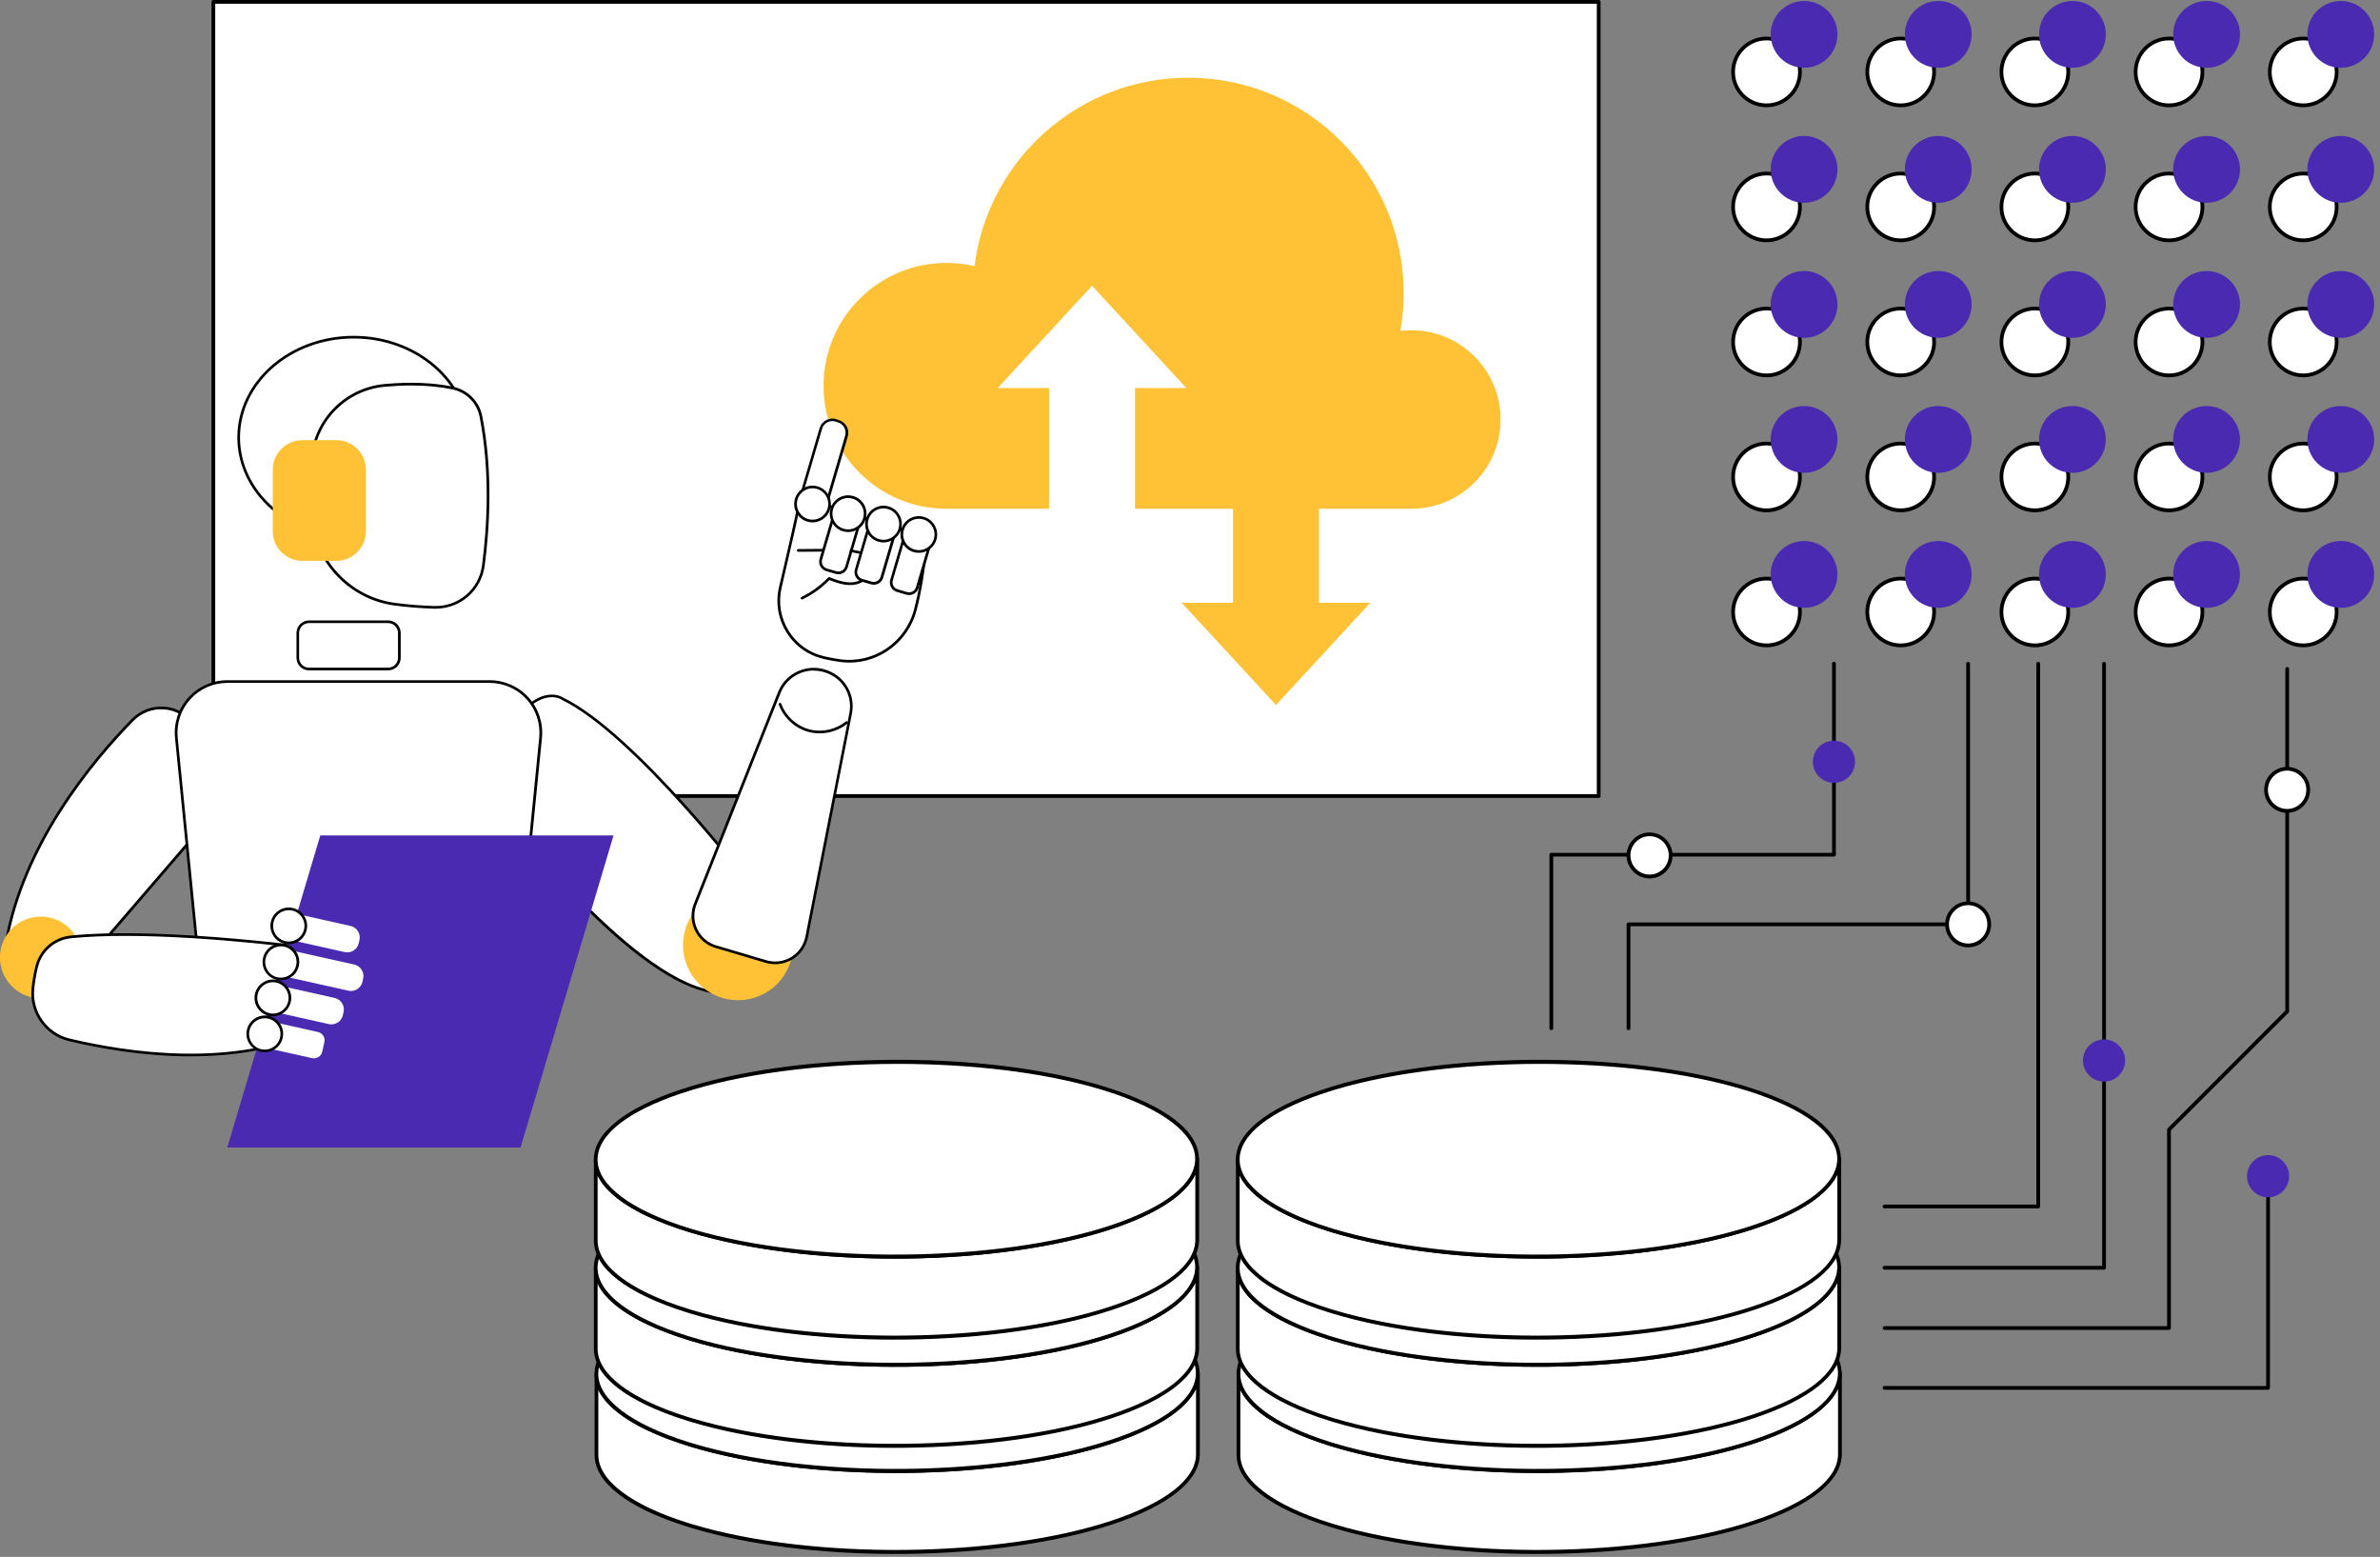 <svg width="367" height="240" viewBox="0 0 367 240" fill="none" xmlns="http://www.w3.org/2000/svg">
<rect x="0" y="0" width="367" height="240" fill="#808080" stroke="none"/>
<g clip-path="url(#clip0_1517_9019)">
<path d="M272.4 16.24C275.245 16.24 277.55 13.934 277.55 11.09C277.55 8.246 275.245 5.94 272.4 5.94C269.556 5.94 267.25 8.246 267.25 11.09C267.25 13.934 269.556 16.24 272.4 16.24Z" fill="white"/>
<path d="M272.4 16.53C269.4 16.53 266.96 14.09 266.96 11.09C266.96 8.09 269.4 5.65 272.4 5.65C275.4 5.65 277.84 8.09 277.84 11.09C277.84 14.09 275.4 16.53 272.4 16.53ZM272.4 6.22C269.72 6.22 267.53 8.4 267.53 11.09C267.53 13.78 269.71 15.95 272.4 15.95C275.09 15.95 277.27 13.77 277.27 11.09C277.27 8.41 275.09 6.22 272.4 6.22Z" fill="black"/>
<path d="M293.09 16.24C295.935 16.24 298.24 13.934 298.24 11.09C298.24 8.246 295.935 5.94 293.09 5.94C290.246 5.94 287.94 8.246 287.94 11.09C287.94 13.934 290.246 16.24 293.09 16.24Z" fill="white"/>
<path d="M293.09 16.53C290.09 16.53 287.65 14.09 287.65 11.09C287.65 8.09 290.09 5.65 293.09 5.65C296.09 5.65 298.53 8.09 298.53 11.09C298.53 14.09 296.09 16.53 293.09 16.53ZM293.09 6.22C290.41 6.22 288.23 8.4 288.23 11.09C288.23 13.78 290.41 15.95 293.09 15.95C295.77 15.95 297.96 13.77 297.96 11.09C297.96 8.41 295.78 6.22 293.09 6.22Z" fill="black"/>
<path d="M313.78 16.24C316.625 16.24 318.93 13.934 318.93 11.09C318.93 8.246 316.625 5.94 313.78 5.94C310.936 5.94 308.63 8.246 308.63 11.09C308.63 13.934 310.936 16.24 313.78 16.24Z" fill="white"/>
<path d="M313.78 16.53C310.78 16.53 308.34 14.09 308.34 11.09C308.34 8.09 310.78 5.65 313.78 5.65C316.78 5.65 319.22 8.09 319.22 11.09C319.22 14.09 316.78 16.53 313.78 16.53ZM313.78 6.22C311.1 6.22 308.91 8.4 308.91 11.09C308.91 13.78 311.09 15.95 313.78 15.95C316.47 15.95 318.64 13.77 318.64 11.09C318.64 8.41 316.46 6.22 313.78 6.22Z" fill="black"/>
<path d="M334.47 16.24C337.315 16.24 339.62 13.934 339.62 11.09C339.62 8.246 337.315 5.94 334.47 5.94C331.626 5.94 329.32 8.246 329.32 11.09C329.32 13.934 331.626 16.24 334.47 16.24Z" fill="white"/>
<path d="M334.47 16.53C331.47 16.53 329.03 14.09 329.03 11.09C329.03 8.09 331.47 5.65 334.47 5.65C337.47 5.65 339.91 8.09 339.91 11.09C339.91 14.09 337.47 16.53 334.47 16.53ZM334.47 6.22C331.79 6.22 329.6 8.4 329.6 11.09C329.6 13.78 331.78 15.95 334.47 15.95C337.16 15.95 339.33 13.77 339.33 11.09C339.33 8.41 337.15 6.22 334.47 6.22Z" fill="black"/>
<path d="M355.161 16.24C358.005 16.24 360.311 13.934 360.311 11.09C360.311 8.246 358.005 5.94 355.161 5.94C352.316 5.94 350.011 8.246 350.011 11.09C350.011 13.934 352.316 16.24 355.161 16.24Z" fill="white"/>
<path d="M355.161 16.53C352.161 16.53 349.721 14.09 349.721 11.09C349.721 8.09 352.161 5.65 355.161 5.65C358.161 5.65 360.601 8.09 360.601 11.09C360.601 14.09 358.161 16.53 355.161 16.53ZM355.161 6.22C352.481 6.22 350.291 8.4 350.291 11.09C350.291 13.78 352.471 15.95 355.161 15.95C357.851 15.95 360.031 13.77 360.031 11.09C360.031 8.41 357.851 6.22 355.161 6.22Z" fill="black"/>
<path d="M272.4 37.05C275.245 37.05 277.55 34.744 277.55 31.9C277.55 29.056 275.245 26.75 272.4 26.75C269.556 26.75 267.25 29.056 267.25 31.9C267.25 34.744 269.556 37.05 272.4 37.05Z" fill="white"/>
<path d="M272.4 37.34C269.4 37.34 266.96 34.9 266.96 31.9C266.96 28.9 269.4 26.46 272.4 26.46C275.4 26.46 277.84 28.9 277.84 31.9C277.84 34.9 275.4 37.34 272.4 37.34ZM272.4 27.04C269.72 27.04 267.53 29.22 267.53 31.9C267.53 34.58 269.71 36.76 272.4 36.76C275.09 36.76 277.27 34.58 277.27 31.9C277.27 29.22 275.09 27.04 272.4 27.04Z" fill="black"/>
<path d="M293.09 37.05C295.935 37.05 298.24 34.744 298.24 31.9C298.24 29.056 295.935 26.75 293.09 26.75C290.246 26.75 287.94 29.056 287.94 31.9C287.94 34.744 290.246 37.05 293.09 37.05Z" fill="white"/>
<path d="M293.09 37.34C290.09 37.34 287.65 34.9 287.65 31.9C287.65 28.9 290.09 26.46 293.09 26.46C296.09 26.46 298.53 28.9 298.53 31.9C298.53 34.9 296.09 37.34 293.09 37.34ZM293.09 27.04C290.41 27.04 288.23 29.22 288.23 31.9C288.23 34.58 290.41 36.76 293.09 36.76C295.77 36.76 297.96 34.58 297.96 31.9C297.96 29.22 295.78 27.04 293.09 27.04Z" fill="black"/>
<path d="M313.78 37.05C316.625 37.05 318.93 34.744 318.93 31.9C318.93 29.056 316.625 26.75 313.78 26.75C310.936 26.75 308.63 29.056 308.63 31.9C308.63 34.744 310.936 37.05 313.78 37.05Z" fill="white"/>
<path d="M313.78 37.34C310.78 37.34 308.34 34.9 308.34 31.9C308.34 28.9 310.78 26.46 313.78 26.46C316.78 26.46 319.22 28.9 319.22 31.9C319.22 34.9 316.78 37.34 313.78 37.34ZM313.78 27.04C311.1 27.04 308.91 29.22 308.91 31.9C308.91 34.58 311.09 36.76 313.78 36.76C316.47 36.76 318.64 34.58 318.64 31.9C318.64 29.22 316.46 27.04 313.78 27.04Z" fill="black"/>
<path d="M334.47 37.05C337.315 37.05 339.62 34.744 339.62 31.9C339.62 29.056 337.315 26.75 334.47 26.75C331.626 26.75 329.32 29.056 329.32 31.9C329.32 34.744 331.626 37.05 334.47 37.05Z" fill="white"/>
<path d="M334.47 37.34C331.47 37.34 329.03 34.9 329.03 31.9C329.03 28.9 331.47 26.46 334.47 26.46C337.47 26.46 339.91 28.9 339.91 31.9C339.91 34.9 337.47 37.34 334.47 37.34ZM334.47 27.04C331.79 27.04 329.6 29.22 329.6 31.9C329.6 34.58 331.78 36.76 334.47 36.76C337.16 36.76 339.33 34.58 339.33 31.9C339.33 29.22 337.15 27.04 334.47 27.04Z" fill="black"/>
<path d="M355.161 37.05C358.005 37.05 360.311 34.744 360.311 31.9C360.311 29.056 358.005 26.75 355.161 26.75C352.316 26.75 350.011 29.056 350.011 31.9C350.011 34.744 352.316 37.05 355.161 37.05Z" fill="white"/>
<path d="M355.161 37.34C352.161 37.34 349.721 34.9 349.721 31.9C349.721 28.9 352.161 26.46 355.161 26.46C358.161 26.46 360.601 28.9 360.601 31.9C360.601 34.9 358.161 37.34 355.161 37.34ZM355.161 27.04C352.481 27.04 350.291 29.22 350.291 31.9C350.291 34.58 352.471 36.76 355.161 36.76C357.851 36.76 360.031 34.58 360.031 31.9C360.031 29.22 357.851 27.04 355.161 27.04Z" fill="black"/>
<path d="M272.4 57.86C275.245 57.86 277.55 55.554 277.55 52.71C277.55 49.865 275.245 47.56 272.4 47.56C269.556 47.56 267.25 49.865 267.25 52.71C267.25 55.554 269.556 57.86 272.4 57.86Z" fill="white"/>
<path d="M272.4 58.16C269.4 58.16 266.96 55.72 266.96 52.72C266.96 49.72 269.4 47.28 272.4 47.28C275.4 47.28 277.84 49.72 277.84 52.72C277.84 55.72 275.4 58.16 272.4 58.16ZM272.4 47.85C269.72 47.85 267.53 50.03 267.53 52.72C267.53 55.41 269.71 57.58 272.4 57.58C275.09 57.58 277.27 55.4 277.27 52.72C277.27 50.04 275.09 47.85 272.4 47.85Z" fill="black"/>
<path d="M293.09 57.86C295.935 57.86 298.24 55.554 298.24 52.71C298.24 49.865 295.935 47.56 293.09 47.56C290.246 47.56 287.94 49.865 287.94 52.71C287.94 55.554 290.246 57.86 293.09 57.86Z" fill="white"/>
<path d="M293.09 58.16C290.09 58.16 287.65 55.72 287.65 52.72C287.65 49.72 290.09 47.28 293.09 47.28C296.09 47.28 298.53 49.72 298.53 52.72C298.53 55.72 296.09 58.16 293.09 58.16ZM293.09 47.85C290.41 47.85 288.23 50.03 288.23 52.72C288.23 55.41 290.41 57.58 293.09 57.58C295.77 57.58 297.96 55.4 297.96 52.72C297.96 50.04 295.78 47.85 293.09 47.85Z" fill="black"/>
<path d="M313.78 57.86C316.625 57.86 318.93 55.554 318.93 52.71C318.93 49.865 316.625 47.56 313.78 47.56C310.936 47.56 308.63 49.865 308.63 52.71C308.63 55.554 310.936 57.86 313.78 57.86Z" fill="white"/>
<path d="M313.78 58.16C310.78 58.16 308.34 55.72 308.34 52.72C308.34 49.72 310.78 47.28 313.78 47.28C316.78 47.28 319.22 49.72 319.22 52.72C319.22 55.72 316.78 58.16 313.78 58.16ZM313.78 47.85C311.1 47.85 308.91 50.03 308.91 52.72C308.91 55.41 311.09 57.58 313.78 57.58C316.47 57.58 318.64 55.4 318.64 52.72C318.64 50.04 316.46 47.85 313.78 47.85Z" fill="black"/>
<path d="M334.47 57.86C337.315 57.86 339.62 55.554 339.62 52.71C339.62 49.865 337.315 47.56 334.47 47.56C331.626 47.56 329.32 49.865 329.32 52.71C329.32 55.554 331.626 57.86 334.47 57.86Z" fill="white"/>
<path d="M334.47 58.16C331.47 58.16 329.03 55.72 329.03 52.72C329.03 49.72 331.47 47.28 334.47 47.28C337.47 47.28 339.91 49.72 339.91 52.72C339.91 55.72 337.47 58.16 334.47 58.16ZM334.47 47.85C331.79 47.85 329.6 50.03 329.6 52.72C329.6 55.41 331.78 57.58 334.47 57.58C337.16 57.58 339.33 55.4 339.33 52.72C339.33 50.04 337.15 47.85 334.47 47.85Z" fill="black"/>
<path d="M355.161 57.86C358.005 57.86 360.311 55.554 360.311 52.71C360.311 49.865 358.005 47.56 355.161 47.56C352.316 47.56 350.011 49.865 350.011 52.71C350.011 55.554 352.316 57.86 355.161 57.86Z" fill="white"/>
<path d="M355.161 58.16C352.161 58.16 349.721 55.72 349.721 52.72C349.721 49.72 352.161 47.28 355.161 47.28C358.161 47.28 360.601 49.72 360.601 52.72C360.601 55.72 358.161 58.16 355.161 58.16ZM355.161 47.85C352.481 47.85 350.291 50.03 350.291 52.72C350.291 55.41 352.471 57.58 355.161 57.58C357.851 57.58 360.031 55.4 360.031 52.72C360.031 50.04 357.851 47.85 355.161 47.85Z" fill="black"/>
<path d="M272.4 78.68C275.245 78.68 277.55 76.374 277.55 73.53C277.55 70.686 275.245 68.38 272.4 68.38C269.556 68.38 267.25 70.686 267.25 73.53C267.25 76.374 269.556 78.68 272.4 78.68Z" fill="white"/>
<path d="M272.4 78.97C269.4 78.97 266.96 76.53 266.96 73.53C266.96 70.53 269.4 68.09 272.4 68.09C275.4 68.09 277.84 70.53 277.84 73.53C277.84 76.53 275.4 78.97 272.4 78.97ZM272.4 68.66C269.72 68.66 267.53 70.84 267.53 73.52C267.53 76.2 269.71 78.38 272.4 78.38C275.09 78.38 277.27 76.2 277.27 73.52C277.27 70.84 275.09 68.66 272.4 68.66Z" fill="black"/>
<path d="M293.09 78.68C295.935 78.68 298.24 76.374 298.24 73.53C298.24 70.686 295.935 68.38 293.09 68.38C290.246 68.38 287.94 70.686 287.94 73.53C287.94 76.374 290.246 78.68 293.09 78.68Z" fill="white"/>
<path d="M293.09 78.97C290.09 78.97 287.65 76.53 287.65 73.53C287.65 70.53 290.09 68.09 293.09 68.09C296.09 68.09 298.53 70.53 298.53 73.53C298.53 76.53 296.09 78.97 293.09 78.97ZM293.09 68.66C290.41 68.66 288.23 70.84 288.23 73.52C288.23 76.2 290.41 78.38 293.09 78.38C295.77 78.38 297.96 76.2 297.96 73.52C297.96 70.84 295.78 68.66 293.09 68.66Z" fill="black"/>
<path d="M313.78 78.68C316.625 78.68 318.93 76.374 318.93 73.53C318.93 70.686 316.625 68.38 313.78 68.38C310.936 68.38 308.63 70.686 308.63 73.53C308.63 76.374 310.936 78.68 313.78 78.68Z" fill="white"/>
<path d="M313.78 78.97C310.78 78.97 308.34 76.53 308.34 73.53C308.34 70.53 310.78 68.09 313.78 68.09C316.78 68.09 319.22 70.53 319.22 73.53C319.22 76.53 316.78 78.97 313.78 78.97ZM313.78 68.66C311.1 68.66 308.91 70.84 308.91 73.52C308.91 76.2 311.09 78.38 313.78 78.38C316.47 78.38 318.64 76.2 318.64 73.52C318.64 70.84 316.46 68.66 313.78 68.66Z" fill="black"/>
<path d="M334.47 78.68C337.315 78.68 339.62 76.374 339.62 73.53C339.62 70.686 337.315 68.38 334.47 68.38C331.626 68.38 329.32 70.686 329.32 73.53C329.32 76.374 331.626 78.68 334.47 78.68Z" fill="white"/>
<path d="M334.47 78.97C331.47 78.97 329.03 76.53 329.03 73.53C329.03 70.53 331.47 68.09 334.47 68.09C337.47 68.09 339.91 70.53 339.91 73.53C339.91 76.53 337.47 78.97 334.47 78.97ZM334.47 68.66C331.79 68.66 329.6 70.84 329.6 73.52C329.6 76.2 331.78 78.38 334.47 78.38C337.16 78.38 339.33 76.2 339.33 73.52C339.33 70.84 337.15 68.66 334.47 68.66Z" fill="black"/>
<path d="M355.161 78.68C358.005 78.68 360.311 76.374 360.311 73.53C360.311 70.686 358.005 68.38 355.161 68.38C352.316 68.38 350.011 70.686 350.011 73.53C350.011 76.374 352.316 78.68 355.161 78.68Z" fill="white"/>
<path d="M355.161 78.97C352.161 78.97 349.721 76.53 349.721 73.53C349.721 70.53 352.161 68.09 355.161 68.09C358.161 68.09 360.601 70.53 360.601 73.53C360.601 76.53 358.161 78.97 355.161 78.97ZM355.161 68.66C352.481 68.66 350.291 70.84 350.291 73.52C350.291 76.2 352.471 78.38 355.161 78.38C357.851 78.38 360.031 76.2 360.031 73.52C360.031 70.84 357.851 68.66 355.161 68.66Z" fill="black"/>
<path d="M272.4 99.49C275.245 99.49 277.55 97.184 277.55 94.34C277.55 91.496 275.245 89.19 272.4 89.19C269.556 89.19 267.25 91.496 267.25 94.34C267.25 97.184 269.556 99.49 272.4 99.49Z" fill="white"/>
<path d="M272.4 99.78C269.4 99.78 266.96 97.34 266.96 94.34C266.96 91.34 269.4 88.9 272.4 88.9C275.4 88.9 277.84 91.34 277.84 94.34C277.84 97.34 275.4 99.78 272.4 99.78ZM272.4 89.48C269.72 89.48 267.53 91.66 267.53 94.34C267.53 97.02 269.71 99.2 272.4 99.2C275.09 99.2 277.27 97.02 277.27 94.34C277.27 91.66 275.09 89.48 272.4 89.48Z" fill="black"/>
<path d="M293.09 99.49C295.935 99.49 298.24 97.184 298.24 94.34C298.24 91.496 295.935 89.19 293.09 89.19C290.246 89.19 287.94 91.496 287.94 94.34C287.94 97.184 290.246 99.49 293.09 99.49Z" fill="white"/>
<path d="M293.09 99.78C290.09 99.78 287.65 97.34 287.65 94.34C287.65 91.34 290.09 88.9 293.09 88.9C296.09 88.9 298.53 91.34 298.53 94.34C298.53 97.34 296.09 99.78 293.09 99.78ZM293.09 89.48C290.41 89.48 288.23 91.66 288.23 94.34C288.23 97.02 290.41 99.2 293.09 99.2C295.77 99.2 297.96 97.02 297.96 94.34C297.96 91.66 295.78 89.48 293.09 89.48Z" fill="black"/>
<path d="M313.78 99.49C316.625 99.49 318.93 97.184 318.93 94.34C318.93 91.496 316.625 89.19 313.78 89.19C310.936 89.19 308.63 91.496 308.63 94.34C308.63 97.184 310.936 99.49 313.78 99.49Z" fill="white"/>
<path d="M313.78 99.78C310.78 99.78 308.34 97.34 308.34 94.34C308.34 91.34 310.78 88.9 313.78 88.9C316.78 88.9 319.22 91.34 319.22 94.34C319.22 97.34 316.78 99.78 313.78 99.78ZM313.78 89.48C311.1 89.48 308.91 91.66 308.91 94.34C308.91 97.02 311.09 99.2 313.78 99.2C316.47 99.2 318.64 97.02 318.64 94.34C318.64 91.66 316.46 89.48 313.78 89.48Z" fill="black"/>
<path d="M334.47 99.49C337.315 99.49 339.62 97.184 339.62 94.34C339.62 91.496 337.315 89.19 334.47 89.19C331.626 89.19 329.32 91.496 329.32 94.34C329.32 97.184 331.626 99.49 334.47 99.49Z" fill="white"/>
<path d="M334.47 99.78C331.47 99.78 329.03 97.34 329.03 94.34C329.03 91.34 331.47 88.9 334.47 88.9C337.47 88.9 339.91 91.34 339.91 94.34C339.91 97.34 337.47 99.78 334.47 99.78ZM334.47 89.48C331.79 89.48 329.6 91.66 329.6 94.34C329.6 97.02 331.78 99.2 334.47 99.2C337.16 99.2 339.33 97.02 339.33 94.34C339.33 91.66 337.15 89.48 334.47 89.48Z" fill="black"/>
<path d="M355.161 99.49C358.005 99.49 360.311 97.184 360.311 94.34C360.311 91.496 358.005 89.19 355.161 89.19C352.316 89.19 350.011 91.496 350.011 94.34C350.011 97.184 352.316 99.49 355.161 99.49Z" fill="white"/>
<path d="M355.161 99.78C352.161 99.78 349.721 97.34 349.721 94.34C349.721 91.34 352.161 88.9 355.161 88.9C358.161 88.9 360.601 91.34 360.601 94.34C360.601 97.34 358.161 99.78 355.161 99.78ZM355.161 89.48C352.481 89.48 350.291 91.66 350.291 94.34C350.291 97.02 352.471 99.2 355.161 99.2C357.851 99.2 360.031 97.02 360.031 94.34C360.031 91.66 357.851 89.48 355.161 89.48Z" fill="black"/>
<path d="M246.52 0.29H32.9V122.72H246.52V0.29Z" fill="white"/>
<path d="M246.51 123H32.9C32.74 123 32.61 122.87 32.61 122.71V0.29C32.61 0.13 32.74 0 32.9 0H246.52C246.68 0 246.81 0.13 246.81 0.29V122.72C246.81 122.88 246.68 123.01 246.52 123.01L246.51 123ZM33.19 122.43H246.23V0.58H33.19V122.43Z" fill="black"/>
<path d="M217.63 50.9C217.06 50.9 216.5 50.94 215.94 51C216.27 49.11 216.45 47.18 216.45 45.2C216.45 26.85 201.58 11.98 183.23 11.98C166.3 11.98 152.32 24.65 150.27 41.03C148.88 40.7 147.43 40.53 145.94 40.53C135.48 40.53 126.99 49.01 126.99 59.48C126.99 69.95 135.47 78.43 145.94 78.43H217.63C225.23 78.43 231.39 72.27 231.39 64.67C231.39 57.07 225.23 50.91 217.63 50.91V50.9Z" fill="#FFC136"/>
<path d="M203.39 92.91V72.04H190.13V92.91H182.21L196.76 108.68L211.31 92.91H203.39Z" fill="#FFC136"/>
<path d="M175.02 59.82V80.69H161.76V59.82H153.85L168.39 44.05L182.94 59.82H175.02Z" fill="white"/>
<path d="M278.191 10.45C281.035 10.45 283.341 8.144 283.341 5.3C283.341 2.456 281.035 0.15 278.191 0.15C275.346 0.15 273.041 2.456 273.041 5.3C273.041 8.144 275.346 10.45 278.191 10.45Z" fill="#492AB1"/>
<path d="M298.88 10.45C301.725 10.45 304.03 8.144 304.03 5.3C304.03 2.456 301.725 0.15 298.88 0.15C296.036 0.15 293.73 2.456 293.73 5.3C293.73 8.144 296.036 10.45 298.88 10.45Z" fill="#492AB1"/>
<path d="M319.57 10.45C322.415 10.45 324.72 8.144 324.72 5.3C324.72 2.456 322.415 0.15 319.57 0.15C316.726 0.15 314.42 2.456 314.42 5.3C314.42 8.144 316.726 10.45 319.57 10.45Z" fill="#492AB1"/>
<path d="M340.26 10.45C343.105 10.45 345.41 8.144 345.41 5.3C345.41 2.456 343.105 0.15 340.26 0.15C337.416 0.15 335.11 2.456 335.11 5.3C335.11 8.144 337.416 10.45 340.26 10.45Z" fill="#492AB1"/>
<path d="M360.95 10.45C363.795 10.45 366.1 8.144 366.1 5.3C366.1 2.456 363.795 0.15 360.95 0.15C358.106 0.15 355.8 2.456 355.8 5.3C355.8 8.144 358.106 10.45 360.95 10.45Z" fill="#492AB1"/>
<path d="M278.191 31.26C281.035 31.26 283.341 28.954 283.341 26.11C283.341 23.266 281.035 20.96 278.191 20.96C275.346 20.96 273.041 23.266 273.041 26.11C273.041 28.954 275.346 31.26 278.191 31.26Z" fill="#492AB1"/>
<path d="M298.88 31.26C301.725 31.26 304.03 28.954 304.03 26.11C304.03 23.266 301.725 20.96 298.88 20.96C296.036 20.96 293.73 23.266 293.73 26.11C293.73 28.954 296.036 31.26 298.88 31.26Z" fill="#492AB1"/>
<path d="M319.57 31.26C322.415 31.26 324.72 28.954 324.72 26.11C324.72 23.266 322.415 20.96 319.57 20.96C316.726 20.96 314.42 23.266 314.42 26.11C314.42 28.954 316.726 31.26 319.57 31.26Z" fill="#492AB1"/>
<path d="M340.26 31.26C343.105 31.26 345.41 28.954 345.41 26.11C345.41 23.266 343.105 20.96 340.26 20.96C337.416 20.96 335.11 23.266 335.11 26.11C335.11 28.954 337.416 31.26 340.26 31.26Z" fill="#492AB1"/>
<path d="M360.95 31.26C363.795 31.26 366.1 28.954 366.1 26.11C366.1 23.266 363.795 20.96 360.95 20.96C358.106 20.96 355.8 23.266 355.8 26.11C355.8 28.954 358.106 31.26 360.95 31.26Z" fill="#492AB1"/>
<path d="M278.191 52.08C281.035 52.08 283.341 49.774 283.341 46.93C283.341 44.086 281.035 41.78 278.191 41.78C275.346 41.78 273.041 44.086 273.041 46.93C273.041 49.774 275.346 52.08 278.191 52.08Z" fill="#492AB1"/>
<path d="M298.88 52.08C301.725 52.08 304.03 49.774 304.03 46.93C304.03 44.086 301.725 41.78 298.88 41.78C296.036 41.78 293.73 44.086 293.73 46.93C293.73 49.774 296.036 52.08 298.88 52.08Z" fill="#492AB1"/>
<path d="M319.57 52.08C322.415 52.08 324.72 49.774 324.72 46.93C324.72 44.086 322.415 41.78 319.57 41.78C316.726 41.78 314.42 44.086 314.42 46.93C314.42 49.774 316.726 52.08 319.57 52.08Z" fill="#492AB1"/>
<path d="M340.26 52.08C343.105 52.08 345.41 49.774 345.41 46.93C345.41 44.086 343.105 41.78 340.26 41.78C337.416 41.78 335.11 44.086 335.11 46.93C335.11 49.774 337.416 52.08 340.26 52.08Z" fill="#492AB1"/>
<path d="M360.95 52.08C363.795 52.08 366.1 49.774 366.1 46.93C366.1 44.086 363.795 41.78 360.95 41.78C358.106 41.78 355.8 44.086 355.8 46.93C355.8 49.774 358.106 52.08 360.95 52.08Z" fill="#492AB1"/>
<path d="M278.191 72.89C281.035 72.89 283.341 70.584 283.341 67.74C283.341 64.896 281.035 62.59 278.191 62.59C275.346 62.59 273.041 64.896 273.041 67.74C273.041 70.584 275.346 72.89 278.191 72.89Z" fill="#492AB1"/>
<path d="M298.88 72.89C301.725 72.89 304.03 70.584 304.03 67.74C304.03 64.896 301.725 62.59 298.88 62.59C296.036 62.59 293.73 64.896 293.73 67.74C293.73 70.584 296.036 72.89 298.88 72.89Z" fill="#492AB1"/>
<path d="M319.57 72.89C322.415 72.89 324.72 70.584 324.72 67.74C324.72 64.896 322.415 62.59 319.57 62.59C316.726 62.59 314.42 64.896 314.42 67.74C314.42 70.584 316.726 72.89 319.57 72.89Z" fill="#492AB1"/>
<path d="M340.26 72.89C343.105 72.89 345.41 70.584 345.41 67.74C345.41 64.896 343.105 62.59 340.26 62.59C337.416 62.59 335.11 64.896 335.11 67.74C335.11 70.584 337.416 72.89 340.26 72.89Z" fill="#492AB1"/>
<path d="M360.95 72.89C363.795 72.89 366.1 70.584 366.1 67.74C366.1 64.896 363.795 62.59 360.95 62.59C358.106 62.59 355.8 64.896 355.8 67.74C355.8 70.584 358.106 72.89 360.95 72.89Z" fill="#492AB1"/>
<path d="M278.191 93.7C281.035 93.7 283.341 91.394 283.341 88.55C283.341 85.706 281.035 83.4 278.191 83.4C275.346 83.4 273.041 85.706 273.041 88.55C273.041 91.394 275.346 93.7 278.191 93.7Z" fill="#492AB1"/>
<path d="M298.88 93.7C301.725 93.7 304.03 91.394 304.03 88.55C304.03 85.706 301.725 83.4 298.88 83.4C296.036 83.4 293.73 85.706 293.73 88.55C293.73 91.394 296.036 93.7 298.88 93.7Z" fill="#492AB1"/>
<path d="M319.57 93.7C322.415 93.7 324.72 91.394 324.72 88.55C324.72 85.706 322.415 83.4 319.57 83.4C316.726 83.4 314.42 85.706 314.42 88.55C314.42 91.394 316.726 93.7 319.57 93.7Z" fill="#492AB1"/>
<path d="M340.26 93.7C343.105 93.7 345.41 91.394 345.41 88.55C345.41 85.706 343.105 83.4 340.26 83.4C337.416 83.4 335.11 85.706 335.11 88.55C335.11 91.394 337.416 93.7 340.26 93.7Z" fill="#492AB1"/>
<path d="M360.95 93.7C363.795 93.7 366.1 91.394 366.1 88.55C366.1 85.706 363.795 83.4 360.95 83.4C358.106 83.4 355.8 85.706 355.8 88.55C355.8 91.394 358.106 93.7 360.95 93.7Z" fill="#492AB1"/>
<path d="M184.7 211.68V224.17C184.72 227.95 180.34 231.75 171.54 234.68C153.95 240.55 125.25 240.8 106.86 235.31C106.56 235.22 106.26 235.13 105.96 235.04C96.64 232.11 91.97 228.21 91.96 224.3V211.81C91.96 215.72 96.64 219.62 105.95 222.55C106.25 222.64 106.54 222.73 106.85 222.82C125.24 228.31 153.94 228.06 171.53 222.19C180.32 219.25 184.7 215.46 184.7 211.68Z" fill="white"/>
<path d="M138.14 239.55C126.47 239.55 115.39 238.15 106.79 235.59C106.49 235.5 106.19 235.41 105.89 235.31C96.74 232.43 91.69 228.52 91.69 224.3V211.81C91.69 211.65 91.82 211.52 91.98 211.52C92.14 211.52 92.27 211.65 92.27 211.81C92.27 215.7 97.3 219.52 106.07 222.27C106.37 222.36 106.66 222.45 106.96 222.54C125.19 227.98 154.12 227.7 171.46 221.91C179.82 219.12 184.43 215.48 184.43 211.67C184.43 211.51 184.56 211.38 184.72 211.38C184.88 211.38 185.01 211.51 185.01 211.67V224.16C185.01 228.24 180.27 232.07 171.65 234.95C163.13 237.79 151.72 239.42 139.52 239.54C139.06 239.54 138.6 239.54 138.14 239.54V239.55ZM92.26 214.25V224.3C92.27 228.19 97.3 232.01 106.07 234.76C106.37 234.85 106.66 234.94 106.96 235.03C125.19 240.47 154.12 240.19 171.46 234.4C179.83 231.61 184.43 227.97 184.43 224.16V214.11C182.92 217.26 178.51 220.16 171.63 222.46C163.11 225.3 151.7 226.93 139.5 227.05C127.33 227.16 115.71 225.76 106.78 223.09C106.48 223 106.18 222.91 105.88 222.81C98.52 220.49 93.82 217.51 92.26 214.24V214.25Z" fill="black"/>
<path d="M169.8 200.67C170.1 200.76 170.4 200.85 170.7 200.95C189.04 206.72 189.41 216.24 171.54 222.2C153.95 228.07 125.25 228.32 106.86 222.83C106.56 222.74 106.26 222.65 105.96 222.56C87.62 216.79 87.25 207.27 105.13 201.31C122.72 195.44 151.41 195.19 169.8 200.68V200.67Z" fill="white"/>
<path d="M138.13 227.07C126.46 227.07 115.38 225.67 106.78 223.11C106.48 223.02 106.18 222.93 105.88 222.83C96.76 219.96 91.71 216.06 91.68 211.85C91.64 207.76 96.39 203.91 105.04 201.02C113.56 198.18 124.97 196.55 137.16 196.43C149.33 196.31 160.95 197.72 169.88 200.39C170.18 200.48 170.48 200.57 170.78 200.67C179.9 203.54 184.95 207.44 184.98 211.65C185.02 215.74 180.27 219.59 171.62 222.48C163.1 225.32 151.69 226.95 139.49 227.07C139.03 227.07 138.57 227.07 138.11 227.07H138.13ZM138.55 197.04C126.39 197.04 114.24 198.56 105.22 201.57C96.82 204.37 92.22 208.02 92.25 211.84C92.28 215.72 97.31 219.52 106.05 222.27C106.35 222.36 106.64 222.45 106.94 222.54C125.17 227.98 154.1 227.7 171.44 221.91C179.84 219.11 184.44 215.46 184.41 211.64C184.38 207.76 179.35 203.96 170.61 201.21C170.31 201.12 170.02 201.03 169.72 200.94C160.98 198.33 149.76 197.04 138.55 197.04Z" fill="black"/>
<path d="M184.591 195.32V207.81C184.611 211.59 180.231 215.39 171.431 218.32C153.841 224.19 125.141 224.44 106.751 218.95C106.451 218.86 106.151 218.77 105.851 218.68C96.531 215.75 91.861 211.85 91.851 207.94V195.45C91.851 199.36 96.531 203.26 105.841 206.19C106.141 206.28 106.431 206.37 106.741 206.46C125.131 211.95 153.831 211.7 171.421 205.83C180.211 202.89 184.591 199.1 184.591 195.32Z" fill="white"/>
<path d="M138.031 223.191C126.361 223.191 115.281 221.79 106.681 219.23C106.381 219.14 106.081 219.051 105.781 218.951C96.631 216.07 91.581 212.161 91.581 207.941V195.451C91.581 195.291 91.711 195.161 91.871 195.161C92.031 195.161 92.161 195.291 92.161 195.451C92.161 199.341 97.191 203.161 105.961 205.911C106.261 206.001 106.551 206.09 106.851 206.18C125.081 211.62 154.011 211.341 171.351 205.551C179.711 202.761 184.321 199.121 184.321 195.311C184.321 195.151 184.451 195.021 184.611 195.021C184.771 195.021 184.901 195.151 184.901 195.311V207.801C184.901 211.881 180.161 215.71 171.541 218.59C163.021 221.431 151.611 223.06 139.411 223.18C138.951 223.18 138.491 223.18 138.041 223.18L138.031 223.191ZM92.151 197.891V207.941C92.161 211.831 97.191 215.65 105.961 218.4C106.261 218.49 106.551 218.581 106.851 218.671C125.081 224.111 154.011 223.83 171.351 218.04C179.721 215.25 184.321 211.611 184.321 207.801V197.751C182.811 200.901 178.401 203.801 171.521 206.101C163.001 208.941 151.591 210.571 139.391 210.691C127.221 210.801 115.601 209.4 106.671 206.73C106.371 206.64 106.071 206.551 105.771 206.451C98.411 204.131 93.711 201.151 92.151 197.881V197.891Z" fill="black"/>
<path d="M169.69 184.311C169.99 184.401 170.29 184.491 170.59 184.591C188.93 190.361 189.3 199.881 171.43 205.841C153.84 211.711 125.14 211.961 106.75 206.471C106.45 206.381 106.15 206.291 105.85 206.201C87.51 200.431 87.14 190.911 105.02 184.951C122.61 179.081 151.3 178.831 169.69 184.321V184.311Z" fill="white"/>
<path d="M138.021 210.7C126.351 210.7 115.271 209.3 106.671 206.74C106.371 206.65 106.071 206.56 105.771 206.46C96.651 203.59 91.601 199.69 91.571 195.48C91.531 191.39 96.281 187.54 104.931 184.65C113.451 181.81 124.861 180.18 137.051 180.06C149.221 179.94 160.841 181.35 169.771 184.02C170.071 184.11 170.371 184.2 170.671 184.3C179.791 187.17 184.841 191.07 184.871 195.28C184.911 199.37 180.161 203.22 171.511 206.11C162.991 208.95 151.581 210.58 139.381 210.7C138.921 210.7 138.461 210.7 138.011 210.7H138.021ZM138.441 180.68C126.281 180.68 114.131 182.2 105.111 185.21C96.711 188.01 92.111 191.66 92.141 195.48C92.171 199.36 97.201 203.16 105.941 205.91C106.241 206 106.531 206.09 106.831 206.18C125.061 211.62 153.991 211.34 171.331 205.55C179.731 202.75 184.331 199.1 184.301 195.28C184.271 191.4 179.241 187.6 170.501 184.85C170.201 184.76 169.911 184.67 169.611 184.58C160.871 181.97 149.651 180.68 138.441 180.68Z" fill="black"/>
<path d="M184.591 178.64V191.13C184.611 194.91 180.231 198.71 171.431 201.64C153.841 207.51 125.141 207.76 106.751 202.27C106.451 202.18 106.151 202.09 105.851 202C96.531 199.07 91.861 195.17 91.851 191.26V178.77C91.851 182.68 96.531 186.58 105.841 189.51C106.141 189.6 106.431 189.69 106.741 189.78C125.131 195.27 153.831 195.02 171.421 189.15C180.211 186.21 184.591 182.42 184.591 178.64Z" fill="white"/>
<path d="M138.031 206.51C126.361 206.51 115.281 205.11 106.681 202.55C106.381 202.46 106.081 202.37 105.781 202.27C96.631 199.39 91.581 195.48 91.581 191.26V178.77C91.581 178.61 91.711 178.48 91.871 178.48C92.031 178.48 92.161 178.61 92.161 178.77C92.161 182.66 97.191 186.48 105.961 189.23C106.261 189.32 106.551 189.41 106.851 189.5C125.081 194.94 154.011 194.66 171.351 188.87C179.711 186.08 184.321 182.44 184.321 178.63C184.321 178.47 184.451 178.34 184.611 178.34C184.771 178.34 184.901 178.47 184.901 178.63V191.12C184.901 195.2 180.161 199.03 171.541 201.91C163.021 204.75 151.611 206.38 139.411 206.5C138.951 206.5 138.491 206.5 138.041 206.5L138.031 206.51ZM92.151 181.21V191.26C92.161 195.15 97.191 198.97 105.961 201.72C106.261 201.81 106.551 201.9 106.851 201.99C125.081 207.43 154.011 207.15 171.351 201.36C179.721 198.57 184.321 194.93 184.321 191.12V181.07C182.811 184.22 178.401 187.12 171.521 189.42C163.001 192.26 151.591 193.89 139.391 194.01C127.221 194.13 115.601 192.72 106.671 190.05C106.371 189.96 106.071 189.87 105.771 189.77C98.411 187.45 93.711 184.47 92.151 181.2V181.21Z" fill="black"/>
<path d="M169.69 167.62C169.99 167.71 170.29 167.8 170.59 167.9C188.93 173.67 189.3 183.19 171.43 189.15C153.84 195.02 125.14 195.27 106.75 189.78C106.45 189.69 106.15 189.6 105.85 189.51C87.51 183.74 87.14 174.22 105.02 168.26C122.61 162.39 151.3 162.14 169.69 167.63V167.62Z" fill="white"/>
<path d="M138.021 194.02C126.351 194.02 115.271 192.62 106.671 190.06C106.371 189.97 106.071 189.88 105.771 189.78C96.651 186.91 91.601 183.01 91.571 178.8C91.531 174.71 96.281 170.86 104.931 167.97C113.451 165.13 124.861 163.5 137.051 163.38C149.221 163.26 160.841 164.67 169.771 167.34C170.071 167.43 170.371 167.52 170.671 167.62C179.791 170.49 184.841 174.39 184.871 178.6C184.911 182.69 180.161 186.54 171.511 189.43C162.991 192.27 151.581 193.9 139.381 194.02C138.921 194.02 138.461 194.02 138.001 194.02H138.021ZM138.441 164C126.281 164 114.131 165.52 105.111 168.53C96.711 171.33 92.111 174.98 92.141 178.8C92.171 182.68 97.201 186.48 105.941 189.23C106.241 189.32 106.531 189.41 106.831 189.5C125.061 194.94 153.991 194.66 171.331 188.87C179.731 186.07 184.331 182.42 184.301 178.6C184.271 174.72 179.241 170.92 170.501 168.17C170.201 168.08 169.911 167.99 169.611 167.9C160.871 165.29 149.651 164 138.441 164Z" fill="black"/>
<path d="M283.71 211.68V224.17C283.73 227.95 279.35 231.75 270.55 234.68C252.96 240.55 224.26 240.8 205.87 235.31C205.57 235.22 205.27 235.13 204.97 235.04C195.65 232.11 190.98 228.21 190.97 224.3V211.81C190.97 215.72 195.65 219.62 204.96 222.55C205.26 222.64 205.55 222.73 205.86 222.82C224.25 228.31 252.95 228.06 270.54 222.19C279.33 219.25 283.71 215.46 283.71 211.68Z" fill="white"/>
<path d="M237.14 239.55C225.47 239.55 214.39 238.15 205.79 235.59C205.49 235.5 205.19 235.41 204.89 235.31C195.74 232.43 190.69 228.52 190.69 224.3V211.81C190.69 211.65 190.82 211.52 190.98 211.52C191.14 211.52 191.27 211.65 191.27 211.81C191.27 215.7 196.3 219.52 205.07 222.27C205.37 222.36 205.66 222.45 205.96 222.54C224.19 227.98 253.12 227.7 270.46 221.91C278.82 219.12 283.43 215.48 283.43 211.67C283.43 211.51 283.56 211.38 283.72 211.38C283.88 211.38 284.01 211.51 284.01 211.67V224.16C284.01 228.24 279.27 232.07 270.65 234.95C262.13 237.79 250.72 239.42 238.52 239.54C238.06 239.54 237.6 239.54 237.14 239.54V239.55ZM191.26 214.25V224.3C191.27 228.19 196.3 232.01 205.07 234.76C205.37 234.85 205.66 234.94 205.96 235.03C224.19 240.47 253.12 240.19 270.46 234.4C278.83 231.61 283.43 227.97 283.43 224.16V214.11C281.92 217.26 277.51 220.16 270.63 222.46C262.11 225.3 250.7 226.93 238.5 227.05C226.33 227.16 214.71 225.76 205.78 223.09C205.48 223 205.18 222.91 204.88 222.81C197.52 220.49 192.82 217.51 191.26 214.24V214.25Z" fill="black"/>
<path d="M268.81 200.67C269.11 200.76 269.41 200.85 269.71 200.95C288.05 206.72 288.42 216.24 270.55 222.2C252.96 228.07 224.26 228.32 205.87 222.83C205.57 222.74 205.27 222.65 204.97 222.56C186.63 216.79 186.26 207.27 204.14 201.31C221.73 195.44 250.42 195.19 268.81 200.68V200.67Z" fill="white"/>
<path d="M237.13 227.07C225.46 227.07 214.38 225.67 205.78 223.11C205.48 223.02 205.18 222.93 204.88 222.83C195.76 219.96 190.71 216.06 190.68 211.85C190.64 207.76 195.39 203.91 204.04 201.02C212.56 198.18 223.97 196.55 236.16 196.43C248.33 196.31 259.95 197.72 268.88 200.39C269.18 200.48 269.48 200.57 269.78 200.67C278.9 203.54 283.95 207.44 283.98 211.65C284.02 215.74 279.27 219.59 270.62 222.48C262.1 225.32 250.69 226.95 238.49 227.07C238.03 227.07 237.57 227.07 237.11 227.07H237.13ZM237.56 197.04C225.4 197.04 213.25 198.56 204.23 201.57C195.83 204.37 191.23 208.02 191.26 211.84C191.29 215.72 196.32 219.52 205.06 222.27C205.36 222.36 205.65 222.45 205.95 222.54C224.18 227.98 253.11 227.7 270.45 221.91C278.85 219.11 283.45 215.46 283.42 211.64C283.39 207.76 278.36 203.96 269.62 201.21C269.32 201.12 269.03 201.03 268.73 200.94C259.99 198.33 248.77 197.04 237.56 197.04Z" fill="black"/>
<path d="M283.6 195.32V207.81C283.62 211.59 279.24 215.39 270.44 218.32C252.85 224.19 224.15 224.44 205.76 218.95C205.46 218.86 205.16 218.77 204.86 218.68C195.54 215.75 190.87 211.85 190.86 207.94V195.45C190.86 199.36 195.54 203.26 204.85 206.19C205.15 206.28 205.44 206.37 205.75 206.46C224.14 211.95 252.84 211.7 270.43 205.83C279.22 202.89 283.6 199.1 283.6 195.32Z" fill="white"/>
<path d="M237.031 223.19C225.361 223.19 214.281 221.79 205.681 219.23C205.381 219.14 205.081 219.05 204.781 218.95C195.631 216.07 190.581 212.16 190.581 207.94V195.45C190.581 195.29 190.711 195.16 190.871 195.16C191.031 195.16 191.161 195.29 191.161 195.45C191.161 199.34 196.191 203.16 204.961 205.91C205.261 206 205.551 206.09 205.851 206.18C224.081 211.62 253.011 211.34 270.351 205.55C278.711 202.76 283.321 199.12 283.321 195.31C283.321 195.15 283.451 195.02 283.611 195.02C283.771 195.02 283.901 195.15 283.901 195.31V207.8C283.901 211.88 279.161 215.71 270.541 218.59C262.021 221.43 250.611 223.06 238.411 223.18C237.951 223.18 237.491 223.18 237.041 223.18L237.031 223.19ZM191.151 197.89V207.94C191.161 211.83 196.191 215.65 204.961 218.4C205.261 218.49 205.551 218.58 205.851 218.67C224.081 224.11 253.011 223.83 270.351 218.04C278.721 215.25 283.321 211.61 283.321 207.8V197.75C281.811 200.9 277.401 203.8 270.521 206.1C262.001 208.94 250.591 210.57 238.391 210.69C226.221 210.8 214.601 209.4 205.671 206.73C205.371 206.64 205.071 206.55 204.771 206.45C197.411 204.13 192.711 201.15 191.151 197.88V197.89Z" fill="black"/>
<path d="M268.701 184.31C269.001 184.4 269.301 184.49 269.601 184.59C287.941 190.36 288.311 199.88 270.441 205.84C252.851 211.71 224.151 211.96 205.761 206.47C205.461 206.38 205.161 206.29 204.861 206.2C186.521 200.43 186.151 190.91 204.031 184.95C221.621 179.08 250.311 178.83 268.701 184.32V184.31Z" fill="white"/>
<path d="M237.021 210.7C225.351 210.7 214.271 209.3 205.671 206.74C205.371 206.65 205.071 206.56 204.771 206.46C195.651 203.59 190.601 199.69 190.571 195.48C190.531 191.39 195.281 187.54 203.931 184.65C212.451 181.81 223.861 180.18 236.051 180.06C248.221 179.95 259.841 181.35 268.771 184.02C269.071 184.11 269.371 184.2 269.671 184.3C278.791 187.17 283.841 191.07 283.871 195.28C283.911 199.37 279.161 203.22 270.511 206.11C261.991 208.95 250.581 210.58 238.381 210.7C237.921 210.7 237.461 210.7 237.011 210.7H237.021ZM237.451 180.68C225.291 180.68 213.141 182.2 204.121 185.21C195.721 188.01 191.121 191.66 191.151 195.48C191.181 199.36 196.211 203.16 204.951 205.91C205.251 206 205.541 206.09 205.841 206.18C224.071 211.62 253.001 211.34 270.341 205.55C278.741 202.75 283.341 199.1 283.311 195.28C283.281 191.4 278.251 187.6 269.511 184.85C269.211 184.76 268.921 184.67 268.621 184.58C259.881 181.97 248.661 180.68 237.451 180.68Z" fill="black"/>
<path d="M283.6 178.64V191.13C283.62 194.91 279.24 198.71 270.44 201.64C252.85 207.51 224.15 207.76 205.76 202.27C205.46 202.18 205.16 202.09 204.86 202C195.54 199.07 190.87 195.17 190.86 191.26V178.77C190.86 182.68 195.54 186.58 204.85 189.51C205.15 189.6 205.44 189.69 205.75 189.78C224.14 195.27 252.84 195.02 270.43 189.15C279.22 186.21 283.6 182.42 283.6 178.64Z" fill="white"/>
<path d="M237.031 206.51C225.361 206.51 214.281 205.11 205.681 202.55C205.381 202.46 205.081 202.37 204.781 202.27C195.631 199.39 190.581 195.48 190.581 191.26V178.77C190.581 178.61 190.711 178.48 190.871 178.48C191.031 178.48 191.161 178.61 191.161 178.77C191.161 182.66 196.191 186.48 204.961 189.23C205.261 189.32 205.551 189.41 205.851 189.5C224.081 194.94 253.011 194.66 270.351 188.87C278.711 186.08 283.321 182.44 283.321 178.63C283.321 178.47 283.451 178.34 283.611 178.34C283.771 178.34 283.901 178.47 283.901 178.63V191.12C283.901 195.2 279.161 199.03 270.541 201.91C262.021 204.75 250.611 206.38 238.411 206.5C237.951 206.5 237.491 206.5 237.041 206.5L237.031 206.51ZM191.151 181.21V191.26C191.161 195.15 196.191 198.97 204.961 201.72C205.261 201.81 205.551 201.9 205.851 201.99C224.081 207.43 253.011 207.15 270.351 201.36C278.721 198.57 283.321 194.93 283.321 191.12V181.07C281.811 184.22 277.401 187.12 270.521 189.42C262.001 192.26 250.591 193.89 238.391 194.01C226.221 194.13 214.601 192.72 205.671 190.05C205.371 189.96 205.071 189.87 204.771 189.77C197.411 187.45 192.711 184.47 191.151 181.2V181.21Z" fill="black"/>
<path d="M268.701 167.62C269.001 167.71 269.301 167.8 269.601 167.9C287.941 173.67 288.311 183.19 270.441 189.15C252.851 195.02 224.151 195.27 205.761 189.78C205.461 189.69 205.161 189.6 204.861 189.51C186.521 183.74 186.151 174.22 204.031 168.26C221.621 162.39 250.311 162.14 268.701 167.63V167.62Z" fill="white"/>
<path d="M237.021 194.02C225.351 194.02 214.271 192.62 205.671 190.06C205.371 189.97 205.071 189.88 204.771 189.78C195.651 186.91 190.601 183.01 190.571 178.8C190.531 174.71 195.281 170.86 203.931 167.97C212.451 165.13 223.861 163.5 236.051 163.38C248.221 163.27 259.841 164.67 268.771 167.34C269.071 167.43 269.371 167.52 269.671 167.62C278.791 170.49 283.841 174.39 283.871 178.6C283.911 182.69 279.161 186.54 270.511 189.43C261.991 192.27 250.581 193.9 238.381 194.02C237.921 194.02 237.461 194.02 237.001 194.02H237.021ZM237.451 164C225.291 164 213.141 165.52 204.121 168.53C195.721 171.33 191.121 174.98 191.151 178.8C191.181 182.68 196.211 186.48 204.951 189.23C205.251 189.32 205.541 189.41 205.841 189.5C224.071 194.94 253.001 194.66 270.341 188.87C278.741 186.07 283.341 182.42 283.311 178.6C283.281 174.72 278.251 170.92 269.511 168.17C269.211 168.08 268.921 167.99 268.621 167.9C259.881 165.29 248.661 164 237.451 164Z" fill="black"/>
<path d="M334.451 205.01H290.601C290.441 205.01 290.311 204.88 290.311 204.72C290.311 204.56 290.441 204.43 290.601 204.43H334.171V174.14C334.171 174.06 334.201 173.99 334.251 173.94L352.401 155.79V103.11C352.401 102.95 352.531 102.82 352.691 102.82C352.851 102.82 352.981 102.95 352.981 103.11V155.91C352.981 155.99 352.951 156.06 352.901 156.11L334.751 174.26V204.72C334.751 204.88 334.621 205.01 334.461 205.01H334.451Z" fill="black"/>
<path d="M349.741 214.24H290.601C290.441 214.24 290.311 214.11 290.311 213.95C290.311 213.79 290.441 213.66 290.601 213.66H349.451V184.45C349.451 184.29 349.581 184.16 349.741 184.16C349.901 184.16 350.031 184.29 350.031 184.45V213.95C350.031 214.11 349.901 214.24 349.741 214.24Z" fill="black"/>
<path d="M324.45 195.72H290.59C290.43 195.72 290.3 195.59 290.3 195.43C290.3 195.27 290.43 195.14 290.59 195.14H324.16V102.32C324.16 102.16 324.29 102.03 324.45 102.03C324.61 102.03 324.74 102.16 324.74 102.32V195.43C324.74 195.59 324.61 195.72 324.45 195.72Z" fill="black"/>
<path d="M314.301 186.27H290.601C290.441 186.27 290.311 186.14 290.311 185.98C290.311 185.82 290.441 185.69 290.601 185.69H314.011V102.32C314.011 102.16 314.141 102.03 314.301 102.03C314.461 102.03 314.591 102.16 314.591 102.32V185.98C314.591 186.14 314.461 186.27 314.301 186.27Z" fill="black"/>
<path d="M251.12 158.81C250.96 158.81 250.83 158.68 250.83 158.52V142.49C250.83 142.33 250.96 142.2 251.12 142.2H303.2V102.32C303.2 102.16 303.33 102.03 303.49 102.03C303.65 102.03 303.78 102.16 303.78 102.32V142.49C303.78 142.65 303.65 142.78 303.49 142.78H251.41V158.52C251.41 158.68 251.28 158.81 251.12 158.81Z" fill="black"/>
<path d="M239.22 158.81C239.06 158.81 238.93 158.68 238.93 158.52V131.76C238.93 131.6 239.06 131.47 239.22 131.47H282.51V102.31C282.51 102.15 282.64 102.02 282.8 102.02C282.96 102.02 283.09 102.15 283.09 102.31V131.75C283.09 131.91 282.96 132.04 282.8 132.04H239.51V158.51C239.51 158.67 239.38 158.8 239.22 158.8V158.81Z" fill="black"/>
<path d="M349.74 184.57C351.535 184.57 352.99 183.115 352.99 181.32C352.99 179.525 351.535 178.07 349.74 178.07C347.945 178.07 346.49 179.525 346.49 181.32C346.49 183.115 347.945 184.57 349.74 184.57Z" fill="#492AB1"/>
<path d="M324.45 166.73C326.245 166.73 327.7 165.275 327.7 163.48C327.7 161.685 326.245 160.23 324.45 160.23C322.655 160.23 321.2 161.685 321.2 163.48C321.2 165.275 322.655 166.73 324.45 166.73Z" fill="#492AB1"/>
<path d="M353.923 124.759C355.581 124.072 356.369 122.171 355.682 120.513C354.995 118.854 353.094 118.067 351.436 118.754C349.777 119.441 348.99 121.342 349.677 123C350.364 124.658 352.265 125.446 353.923 124.759Z" fill="white"/>
<path d="M352.68 125.3C350.73 125.3 349.14 123.71 349.14 121.76C349.14 119.81 350.73 118.22 352.68 118.22C354.63 118.22 356.22 119.81 356.22 121.76C356.22 123.71 354.63 125.3 352.68 125.3ZM352.68 118.79C351.05 118.79 349.72 120.12 349.72 121.75C349.72 123.38 351.05 124.71 352.68 124.71C354.31 124.71 355.64 123.38 355.64 121.75C355.64 120.12 354.31 118.79 352.68 118.79Z" fill="black"/>
<path d="M303.49 145.75C305.285 145.75 306.74 144.295 306.74 142.5C306.74 140.705 305.285 139.25 303.49 139.25C301.695 139.25 300.24 140.705 300.24 142.5C300.24 144.295 301.695 145.75 303.49 145.75Z" fill="white"/>
<path d="M303.49 146.04C301.54 146.04 299.95 144.45 299.95 142.5C299.95 140.55 301.54 138.96 303.49 138.96C305.44 138.96 307.03 140.55 307.03 142.5C307.03 144.45 305.44 146.04 303.49 146.04ZM303.49 139.53C301.86 139.53 300.53 140.86 300.53 142.49C300.53 144.12 301.86 145.45 303.49 145.45C305.12 145.45 306.45 144.12 306.45 142.49C306.45 140.86 305.12 139.53 303.49 139.53Z" fill="black"/>
<path d="M282.8 120.68C284.595 120.68 286.05 119.225 286.05 117.43C286.05 115.635 284.595 114.18 282.8 114.18C281.005 114.18 279.55 115.635 279.55 117.43C279.55 119.225 281.005 120.68 282.8 120.68Z" fill="#492AB1"/>
<path d="M257.591 132.396C257.879 130.624 256.676 128.955 254.904 128.667C253.132 128.38 251.463 129.583 251.175 131.354C250.887 133.126 252.091 134.796 253.862 135.083C255.634 135.371 257.303 134.168 257.591 132.396Z" fill="white"/>
<path d="M254.37 135.41C252.42 135.41 250.83 133.82 250.83 131.87C250.83 129.92 252.42 128.33 254.37 128.33C256.32 128.33 257.91 129.92 257.91 131.87C257.91 133.82 256.32 135.41 254.37 135.41ZM254.37 128.9C252.74 128.9 251.41 130.23 251.41 131.86C251.41 133.49 252.74 134.82 254.37 134.82C256 134.82 257.33 133.49 257.33 131.86C257.33 130.23 256 128.9 254.37 128.9Z" fill="black"/>
<path d="M54.53 82.91C64.322 82.91 72.26 75.984 72.26 67.44C72.26 58.896 64.322 51.97 54.53 51.97C44.738 51.97 36.8 58.896 36.8 67.44C36.8 75.984 44.738 82.91 54.53 82.91Z" fill="white"/>
<path d="M54.53 83.11C44.64 83.11 36.6 76.08 36.6 67.44C36.6 58.8 44.64 51.77 54.53 51.77C64.42 51.77 72.46 58.8 72.46 67.44C72.46 76.08 64.42 83.11 54.53 83.11ZM54.53 52.18C44.87 52.18 37.01 59.03 37.01 67.44C37.01 75.85 44.87 82.7 54.53 82.7C64.19 82.7 72.05 75.85 72.05 67.44C72.05 59.03 64.19 52.18 54.53 52.18Z" fill="black"/>
<path d="M69.83 59.83C67.51 59.34 64.05 58.98 59.32 59.41C53.39 59.96 48.67 64.67 48.12 70.59C47.89 73.01 47.81 75.88 48 79.19C48.41 86.28 53.75 92.14 60.79 93.12C62.57 93.37 64.61 93.55 66.95 93.62C70.76 93.74 74.05 90.96 74.54 87.18C75.29 81.51 75.85 72.81 74.16 64.19C73.73 62 72.01 60.29 69.83 59.83Z" fill="white"/>
<path d="M67.18 93.83C67.1 93.83 67.02 93.83 66.93 93.83C64.72 93.76 62.64 93.59 60.75 93.33C53.66 92.34 48.21 86.4 47.79 79.21C47.61 76.2 47.65 73.3 47.91 70.57C48.47 64.54 53.26 59.76 59.3 59.2C63.26 58.84 66.81 58.98 69.87 59.62C72.15 60.1 73.92 61.88 74.36 64.14C76.05 72.75 75.5 81.43 74.74 87.2C74.24 91.02 71.01 93.83 67.18 93.83ZM63.42 59.42C62.11 59.42 60.75 59.49 59.33 59.62C53.49 60.16 48.86 64.78 48.32 70.61C48.07 73.31 48.03 76.2 48.2 79.18C48.61 86.18 53.91 91.95 60.81 92.92C62.68 93.18 64.75 93.35 66.95 93.42C70.67 93.54 73.85 90.84 74.33 87.16C75.08 81.42 75.63 72.78 73.95 64.23C73.54 62.13 71.9 60.48 69.78 60.03C67.86 59.63 65.73 59.42 63.42 59.42Z" fill="black"/>
<path d="M46.62 86.46H51.86C54.378 86.46 56.42 84.418 56.42 81.9V72.41C56.42 69.891 54.378 67.85 51.86 67.85H46.62C44.102 67.85 42.06 69.891 42.06 72.41V81.9C42.06 84.418 44.102 86.46 46.62 86.46Z" fill="#FFC136"/>
<path d="M9.78 152.31L36.8 120.92L29.81 111.6C27.53 108.56 23.08 108.28 20.42 110.99C13.92 117.63 3.39 130.41 0.86 145.68L9.77 152.3L9.78 152.31Z" fill="white"/>
<path d="M9.78 152.51C9.78 152.51 9.69 152.5 9.66 152.47L0.75 145.85C0.69 145.8 0.66 145.73 0.67 145.65C3.24 130.17 14.06 117.2 20.29 110.84C21.6 109.5 23.43 108.8 25.3 108.93C27.16 109.05 28.87 109.98 29.99 111.47L36.98 120.79C37.04 120.87 37.03 120.98 36.98 121.05L9.96 152.44C9.96 152.44 9.86 152.51 9.8 152.51H9.78ZM1.09 145.6L9.75 152.03L36.54 120.92L29.65 111.73C28.6 110.33 27 109.47 25.26 109.35C23.51 109.23 21.8 109.89 20.58 111.14C14.41 117.44 3.68 130.29 1.09 145.6Z" fill="black"/>
<path d="M116.72 137.61C116.72 137.61 98.34 113.33 86.75 107.7C86.75 107.7 82.2 104.38 76.4 115.95V123.72C76.4 123.72 96.56 150.77 109.92 152.89L116.73 137.6L116.72 137.61Z" fill="white"/>
<path d="M109.91 153.11C109.91 153.11 109.89 153.11 109.88 153.11C104.3 152.22 96.93 147.03 87.99 137.67C81.35 130.71 76.27 123.93 76.22 123.86C76.19 123.82 76.18 123.78 76.18 123.74V115.97C76.18 115.97 76.18 115.91 76.2 115.88C79.4 109.5 82.24 107.64 84.07 107.2C85.69 106.81 86.7 107.44 86.85 107.54C98.36 113.14 116.7 137.26 116.88 137.5C116.93 137.56 116.93 137.64 116.9 137.71L110.09 153C110.06 153.08 109.98 153.12 109.9 153.12L109.91 153.11ZM76.59 123.66C77.61 125.02 96.94 150.45 109.78 152.67L116.47 137.64C115.18 135.96 97.69 113.26 86.65 107.89C86.64 107.89 86.63 107.88 86.62 107.87C86.58 107.84 85.68 107.21 84.15 107.59C82.42 108.02 79.7 109.83 76.6 116.01V123.66H76.59Z" fill="black"/>
<path d="M121.94 148.158C123.3 143.671 120.764 138.931 116.276 137.572C111.788 136.213 107.049 138.749 105.689 143.236C104.33 147.724 106.866 152.464 111.354 153.823C115.842 155.182 120.581 152.646 121.94 148.158Z" fill="#FFC136"/>
<path d="M131.16 109.98L124.38 144.43C123.82 147.29 120.91 149.05 118.11 148.22L110.39 145.93C107.6 145.1 106.12 142.06 107.2 139.35L120.17 106.73C121.31 103.85 124.55 102.42 127.45 103.5L127.57 103.54C130.18 104.52 131.7 107.24 131.16 109.97V109.98Z" fill="white"/>
<path d="M119.52 148.63C119.03 148.63 118.53 148.56 118.05 148.42L110.33 146.13C108.94 145.72 107.79 144.74 107.16 143.44C106.53 142.14 106.47 140.62 107.01 139.28L119.98 106.66C121.16 103.7 124.54 102.2 127.53 103.32L127.65 103.36C130.36 104.38 131.93 107.18 131.37 110.02L124.59 144.47C124.31 145.89 123.44 147.14 122.2 147.89C121.39 148.38 120.46 148.63 119.53 148.63H119.52ZM125.49 103.36C123.3 103.36 121.22 104.68 120.37 106.81L107.4 139.43C106.91 140.67 106.96 142.06 107.54 143.26C108.12 144.46 109.18 145.36 110.46 145.74L118.18 148.03C119.46 148.41 120.85 148.23 121.99 147.54C123.13 146.85 123.93 145.7 124.19 144.4L130.97 109.95C131.49 107.3 130.04 104.7 127.51 103.76L127.39 103.72C126.77 103.49 126.13 103.38 125.49 103.38V103.36Z" fill="black"/>
<path d="M126.39 113.05C125.8 113.05 125.21 112.97 124.64 112.82C122.57 112.25 120.83 110.64 120.09 108.62C120.05 108.51 120.11 108.39 120.21 108.36C120.32 108.32 120.44 108.38 120.47 108.48C121.16 110.37 122.79 111.88 124.74 112.42C126.68 112.95 128.86 112.49 130.42 111.22C130.51 111.15 130.64 111.16 130.71 111.25C130.78 111.34 130.77 111.47 130.68 111.54C129.48 112.52 127.93 113.05 126.38 113.05H126.39Z" fill="black"/>
<path d="M142.79 82.81C142.79 82.81 142.74 87.8 141.17 93.93C139.83 99.15 134.81 102.59 129.47 101.83C128.7 101.72 127.9 101.58 127.07 101.39C122.2 100.28 119.18 95.4 120.33 90.54C121.69 84.74 123.37 77.49 123.51 76.2L129.98 78.88L142.8 82.82L142.79 82.81Z" fill="white"/>
<path d="M130.95 102.14C130.45 102.14 129.95 102.1 129.44 102.03C128.63 101.92 127.82 101.76 127.02 101.58C124.62 101.03 122.58 99.58 121.28 97.49C119.97 95.39 119.56 92.9 120.13 90.48C121.5 84.65 123.16 77.44 123.3 76.17C123.3 76.11 123.34 76.05 123.4 76.01C123.46 75.98 123.52 75.97 123.58 76L130.05 78.68L142.85 82.61C142.94 82.64 143 82.72 143 82.81C143 82.86 142.93 87.89 141.37 93.98C140.12 98.84 135.8 102.14 130.96 102.14H130.95ZM123.67 76.49C123.38 78.31 121.82 85.07 120.53 90.58C119.99 92.89 120.38 95.26 121.63 97.27C122.88 99.27 124.82 100.66 127.12 101.18C127.91 101.36 128.71 101.51 129.5 101.62C134.72 102.36 139.64 99.03 140.97 93.87C142.36 88.43 142.56 83.84 142.58 82.96L129.91 79.07L123.67 76.49Z" fill="black"/>
<path d="M138.36 91.04L139.81 91.46C140.5 91.66 141.23 91.27 141.44 90.57L143.51 83.53L139.55 82.37L137.48 89.41C137.28 90.1 137.67 90.83 138.37 91.04H138.36Z" fill="white"/>
<path d="M140.18 91.73C140.04 91.73 139.9 91.71 139.75 91.67L138.3 91.24C137.91 91.13 137.59 90.87 137.4 90.51C137.21 90.15 137.16 89.74 137.28 89.36L139.35 82.32C139.37 82.27 139.4 82.22 139.45 82.2C139.5 82.17 139.55 82.17 139.61 82.18L143.57 83.34C143.68 83.37 143.74 83.49 143.71 83.6L141.64 90.64C141.45 91.3 140.84 91.73 140.18 91.73ZM139.68 82.63L137.67 89.47C137.59 89.75 137.62 90.05 137.76 90.31C137.9 90.57 138.14 90.76 138.42 90.84L139.87 91.27C140.45 91.44 141.07 91.11 141.24 90.52L143.25 83.68L139.68 82.63Z" fill="black"/>
<path d="M139.17 81.65C138.76 83.04 139.56 84.5 140.95 84.91C142.34 85.32 143.8 84.52 144.21 83.13C144.62 81.74 143.82 80.28 142.43 79.87C141.04 79.46 139.58 80.26 139.17 81.65Z" fill="white"/>
<path d="M141.69 85.22C141.43 85.22 141.16 85.18 140.89 85.11C140.16 84.9 139.56 84.41 139.2 83.75C138.84 83.09 138.76 82.32 138.97 81.6C139.41 80.1 140.99 79.24 142.48 79.68C143.98 80.12 144.84 81.7 144.4 83.19C144.04 84.42 142.91 85.22 141.68 85.22H141.69ZM141.69 79.97C141.29 79.97 140.89 80.07 140.53 80.27C139.96 80.58 139.55 81.09 139.37 81.71C139.19 82.33 139.26 82.98 139.57 83.55C139.88 84.12 140.39 84.53 141.01 84.71C141.63 84.89 142.28 84.82 142.85 84.51C143.42 84.2 143.83 83.69 144.01 83.07C144.19 82.45 144.12 81.8 143.81 81.23C143.5 80.66 142.99 80.25 142.37 80.07C142.14 80 141.91 79.97 141.69 79.97Z" fill="black"/>
<path d="M134.356 89.875L132.907 89.45C132.216 89.247 131.816 88.515 132.019 87.824L134.084 80.791L138.046 81.954L135.982 88.987C135.779 89.678 135.047 90.078 134.356 89.875Z" fill="white"/>
<path d="M134.73 90.13C134.59 90.13 134.45 90.11 134.3 90.07L132.85 89.65C132.46 89.54 132.14 89.28 131.95 88.92C131.76 88.56 131.71 88.15 131.83 87.77L133.9 80.73C133.93 80.62 134.05 80.56 134.16 80.59L138.12 81.75C138.17 81.77 138.22 81.8 138.24 81.85C138.27 81.9 138.27 81.95 138.26 82.01L136.19 89.05C136 89.71 135.39 90.14 134.73 90.14V90.13ZM134.23 81.03L132.22 87.87C132.14 88.15 132.17 88.45 132.31 88.71C132.45 88.97 132.69 89.16 132.97 89.24L134.42 89.66C135 89.83 135.62 89.5 135.79 88.91L137.8 82.07L134.23 81.02V81.03Z" fill="black"/>
<path d="M133.72 80.05C133.31 81.44 134.11 82.9 135.5 83.31C136.89 83.72 138.35 82.92 138.76 81.53C139.17 80.14 138.37 78.68 136.98 78.27C135.59 77.86 134.13 78.66 133.72 80.05Z" fill="white"/>
<path d="M136.24 83.62C135.97 83.62 135.7 83.58 135.44 83.5C134.71 83.29 134.11 82.8 133.75 82.14C133.39 81.48 133.31 80.71 133.52 79.99C133.96 78.49 135.54 77.63 137.03 78.07C137.76 78.28 138.36 78.77 138.72 79.43C139.08 80.09 139.16 80.86 138.95 81.58C138.74 82.31 138.25 82.91 137.59 83.27C137.17 83.5 136.7 83.62 136.24 83.62ZM133.92 80.11C133.74 80.73 133.81 81.38 134.12 81.95C134.43 82.52 134.94 82.93 135.56 83.11C136.18 83.29 136.83 83.22 137.4 82.91C137.97 82.6 138.38 82.09 138.56 81.47C138.74 80.85 138.67 80.2 138.36 79.63C138.05 79.06 137.54 78.65 136.92 78.47C135.64 78.09 134.29 78.83 133.92 80.11Z" fill="black"/>
<path d="M129.33 64.95L128.92 64.81C127.95 64.49 126.91 65.02 126.59 65.99L123.34 77.05L127.26 78.34L130.51 67.28C130.83 66.31 130.3 65.27 129.33 64.95Z" fill="white"/>
<path d="M127.26 78.55C127.26 78.55 127.22 78.55 127.2 78.54L123.28 77.25C123.17 77.22 123.12 77.1 123.15 77L126.4 65.94C126.76 64.86 127.92 64.27 128.99 64.63L129.4 64.77C130.48 65.12 131.06 66.29 130.71 67.36L127.46 78.41C127.44 78.46 127.41 78.51 127.36 78.53C127.33 78.55 127.3 78.55 127.26 78.55ZM123.59 76.91L127.12 78.07L130.31 67.21C130.59 66.34 130.13 65.42 129.27 65.13L128.86 64.99C128 64.71 127.07 65.18 126.79 66.03L123.6 76.89L123.59 76.91Z" fill="black"/>
<path d="M128.904 88.265L127.455 87.84C126.764 87.637 126.365 86.905 126.567 86.214L128.632 79.181L132.595 80.344L130.53 87.377C130.327 88.068 129.595 88.468 128.904 88.265Z" fill="white"/>
<path d="M129.28 88.52C129.14 88.52 129 88.5 128.85 88.46L127.4 88.04C126.6 87.8 126.14 86.96 126.37 86.16L128.44 79.12C128.46 79.07 128.49 79.02 128.54 79C128.59 78.97 128.64 78.97 128.7 78.98L132.66 80.14C132.77 80.17 132.83 80.29 132.8 80.4L130.73 87.44C130.54 88.1 129.93 88.53 129.27 88.53L129.28 88.52ZM128.78 79.43L126.77 86.27C126.69 86.55 126.72 86.85 126.86 87.11C127 87.37 127.24 87.56 127.52 87.64L128.97 88.06C129.55 88.23 130.17 87.9 130.34 87.31L132.35 80.47L128.78 79.42V79.43Z" fill="black"/>
<path d="M128.27 78.45C127.86 79.84 128.66 81.3 130.05 81.71C131.44 82.12 132.9 81.32 133.31 79.93C133.72 78.54 132.92 77.08 131.53 76.67C130.14 76.26 128.68 77.06 128.27 78.45Z" fill="white"/>
<path d="M130.79 82.02C130.52 82.02 130.25 81.98 129.99 81.9C128.49 81.46 127.63 79.88 128.07 78.39C128.28 77.66 128.77 77.06 129.43 76.7C130.09 76.34 130.86 76.26 131.58 76.47C133.08 76.91 133.94 78.49 133.5 79.98C133.29 80.71 132.8 81.31 132.14 81.67C131.72 81.9 131.25 82.02 130.79 82.02ZM130.78 76.77C130.38 76.77 129.98 76.87 129.62 77.07C129.05 77.38 128.64 77.89 128.46 78.51C128.28 79.13 128.35 79.78 128.66 80.35C128.97 80.92 129.48 81.33 130.1 81.51C130.72 81.69 131.37 81.62 131.94 81.31C132.51 81 132.92 80.49 133.1 79.87C133.48 78.59 132.74 77.24 131.46 76.87C131.23 76.8 131 76.77 130.78 76.77Z" fill="black"/>
<path d="M122.78 76.95C122.37 78.34 123.17 79.8 124.56 80.21C125.95 80.62 127.41 79.82 127.82 78.43C128.23 77.04 127.43 75.58 126.04 75.17C124.65 74.76 123.19 75.56 122.78 76.95Z" fill="white"/>
<path d="M125.3 80.53C125.03 80.53 124.76 80.49 124.5 80.41C123.77 80.2 123.17 79.71 122.81 79.05C122.45 78.39 122.37 77.62 122.58 76.9C122.79 76.17 123.28 75.58 123.94 75.21C124.6 74.85 125.37 74.77 126.09 74.98C127.59 75.42 128.45 77 128.01 78.49C127.8 79.22 127.31 79.82 126.65 80.18C126.23 80.41 125.76 80.53 125.3 80.53ZM125.3 75.27C124.9 75.27 124.5 75.37 124.14 75.57C123.57 75.88 123.16 76.39 122.98 77.01C122.8 77.63 122.87 78.28 123.18 78.85C123.49 79.42 124 79.83 124.62 80.01C125.24 80.19 125.89 80.12 126.46 79.81C127.03 79.5 127.44 78.99 127.62 78.37C128 77.09 127.26 75.74 125.98 75.37C125.75 75.3 125.52 75.27 125.3 75.27Z" fill="black"/>
<path d="M123.09 85.06C122.98 85.06 122.88 84.97 122.88 84.85C122.88 84.74 122.97 84.64 123.09 84.64L126.8 84.61C126.91 84.61 127.01 84.7 127.01 84.82C127.01 84.93 126.92 85.03 126.8 85.03L123.09 85.06Z" fill="black"/>
<path d="M131.22 84.89C131.7 84.99 132.18 85.08 132.67 85.18L131.22 84.89Z" fill="white"/>
<path d="M132.67 85.39C132.67 85.39 132.64 85.39 132.63 85.39L131.18 85.1C131.07 85.08 131 84.97 131.02 84.86C131.04 84.75 131.15 84.67 131.26 84.7L132.71 84.99C132.82 85.01 132.89 85.12 132.87 85.23C132.85 85.33 132.76 85.4 132.67 85.4V85.39Z" fill="black"/>
<path d="M123.68 92.42C123.6 92.42 123.53 92.38 123.49 92.3C123.44 92.2 123.49 92.07 123.59 92.02C125.13 91.27 126.51 90.27 127.7 89.03C127.76 88.97 127.85 88.95 127.92 88.98C128.73 89.29 129.56 89.61 130.42 89.73C131.08 89.82 132.04 89.82 132.86 89.32C132.96 89.26 133.08 89.29 133.14 89.39C133.2 89.49 133.17 89.61 133.07 89.67C132.15 90.24 131.09 90.24 130.36 90.14C129.5 90.02 128.68 89.72 127.89 89.42C126.69 90.65 125.3 91.65 123.76 92.39C123.73 92.4 123.7 92.41 123.67 92.41L123.68 92.42Z" fill="black"/>
<path d="M47.65 103.13H59.85C60.806 103.13 61.58 102.356 61.58 101.4V97.57C61.58 96.615 60.806 95.84 59.85 95.84H47.65C46.695 95.84 45.92 96.615 45.92 97.57V101.4C45.92 102.356 46.695 103.13 47.65 103.13Z" fill="white"/>
<path d="M59.85 103.34H47.66C46.59 103.34 45.72 102.47 45.72 101.4V97.58C45.72 96.51 46.59 95.64 47.66 95.64H59.85C60.92 95.64 61.79 96.51 61.79 97.58V101.4C61.79 102.47 60.92 103.34 59.85 103.34ZM47.65 96.05C46.81 96.05 46.12 96.73 46.12 97.58V101.4C46.12 102.24 46.8 102.93 47.65 102.93H59.84C60.68 102.93 61.37 102.25 61.37 101.4V97.58C61.37 96.74 60.69 96.05 59.84 96.05H47.65Z" fill="black"/>
<path d="M35.04 105.061H75.5C80.16 105.061 83.81 109.081 83.35 113.721L79.37 153.811C78.96 157.991 75.44 161.171 71.24 161.171H39.29C35.09 161.171 31.58 157.991 31.16 153.811L27.18 113.721C26.72 109.081 30.36 105.061 35.03 105.061H35.04Z" fill="white"/>
<path d="M71.25 161.39H39.3C34.98 161.39 31.39 158.15 30.97 153.84L26.99 113.75C26.76 111.48 27.51 109.21 29.05 107.52C30.58 105.83 32.77 104.86 35.05 104.86H75.51C77.79 104.86 79.98 105.83 81.51 107.52C83.04 109.21 83.79 111.48 83.57 113.75L79.59 153.84C79.16 158.14 75.58 161.39 71.26 161.39H71.25ZM35.04 105.27C32.88 105.27 30.8 106.19 29.35 107.79C27.9 109.39 27.19 111.55 27.4 113.7L31.38 153.79C31.79 157.88 35.19 160.97 39.3 160.97H71.25C75.36 160.97 78.77 157.89 79.17 153.79L83.15 113.7C83.36 111.55 82.65 109.39 81.2 107.79C79.75 106.19 77.67 105.27 75.51 105.27H35.05H35.04Z" fill="black"/>
<path d="M12.546 148.365C12.972 144.911 10.517 141.767 7.064 141.342C3.61 140.917 0.466 143.372 0.041 146.825C-0.384 150.278 2.07 153.422 5.524 153.848C8.977 154.273 12.121 151.818 12.546 148.365Z" fill="#FFC136"/>
<path d="M51.03 146.58C51.03 146.58 25.92 142.92 10.92 144.43C8.37 144.69 6.26 146.51 5.66 149C5.41 150.01 5.2 151.16 5.07 152.4C4.7 156.06 7.09 159.44 10.66 160.29C19.13 162.31 36.25 165.06 49.38 158.5L51.02 146.58H51.03Z" fill="white"/>
<path d="M29.42 162.84C22.1 162.84 15.27 161.6 10.62 160.49C6.96 159.62 4.49 156.13 4.87 152.38C4.98 151.25 5.18 150.1 5.46 148.95C6.09 146.38 8.27 144.48 10.9 144.22C25.75 142.73 50.81 146.34 51.06 146.37C51.17 146.39 51.25 146.49 51.23 146.6L49.59 158.52C49.59 158.59 49.54 158.65 49.48 158.68C43.24 161.8 36.12 162.83 29.42 162.83V162.84ZM19.25 144.27C16.3 144.27 13.47 144.38 10.94 144.63C8.48 144.88 6.44 146.65 5.86 149.05C5.58 150.18 5.39 151.31 5.28 152.42C4.92 155.97 7.26 159.26 10.72 160.09C19.55 162.2 36.27 164.77 49.21 158.36L50.81 146.75C48.82 146.47 32.75 144.27 19.26 144.27H19.25Z" fill="black"/>
<path d="M35.05 176.89H80.27L94.61 128.78H49.39L35.05 176.89Z" fill="#492AB1"/>
<path d="M55.89 151.35L56 150.85C56.22 149.87 55.6 148.91 54.63 148.69L44.35 146.4L43.45 150.43L53.73 152.72C54.71 152.94 55.67 152.32 55.89 151.35Z" fill="white"/>
<path d="M42.74 150.85C44.15 151.17 45.56 150.28 45.87 148.86C46.19 147.45 45.3 146.04 43.88 145.73C42.47 145.41 41.06 146.3 40.75 147.72C40.43 149.13 41.32 150.54 42.74 150.85Z" fill="white"/>
<path d="M43.32 151.12C43.11 151.12 42.9 151.1 42.7 151.05C41.18 150.71 40.21 149.19 40.56 147.67C40.9 146.15 42.42 145.18 43.94 145.52C44.68 145.69 45.31 146.13 45.71 146.77C46.11 147.41 46.25 148.17 46.08 148.9C45.92 149.64 45.47 150.27 44.83 150.67C44.37 150.96 43.85 151.11 43.32 151.11V151.12ZM42.79 150.65C43.42 150.79 44.07 150.68 44.61 150.33C45.16 149.98 45.53 149.45 45.67 148.82C45.81 148.19 45.7 147.54 45.35 147C45 146.45 44.47 146.08 43.84 145.94C42.54 145.65 41.24 146.47 40.95 147.77C40.66 149.07 41.48 150.37 42.78 150.66L42.79 150.65Z" fill="black"/>
<path d="M52.87 156.5L52.98 156C53.2 155.02 52.581 154.06 51.611 153.84L43.111 151.94L42.21 155.97L50.71 157.87C51.69 158.09 52.65 157.47 52.87 156.5Z" fill="white"/>
<path d="M41.501 156.39C42.91 156.71 44.321 155.82 44.63 154.4C44.95 152.99 44.06 151.58 42.641 151.27C41.23 150.95 39.821 151.84 39.511 153.26C39.191 154.67 40.081 156.08 41.501 156.39Z" fill="white"/>
<path d="M42.08 156.66C41.88 156.66 41.67 156.64 41.46 156.59C40.72 156.43 40.09 155.98 39.69 155.34C39.28 154.7 39.15 153.94 39.32 153.21C39.48 152.47 39.93 151.84 40.57 151.44C41.21 151.03 41.97 150.9 42.7 151.07C44.22 151.41 45.19 152.93 44.84 154.45C44.55 155.77 43.37 156.66 42.08 156.66ZM41.55 156.19C42.85 156.48 44.15 155.66 44.44 154.36C44.73 153.06 43.91 151.76 42.61 151.47C41.98 151.33 41.33 151.44 40.79 151.79C40.24 152.14 39.87 152.67 39.73 153.3C39.59 153.93 39.7 154.58 40.05 155.12C40.4 155.67 40.93 156.04 41.56 156.18L41.55 156.19Z" fill="black"/>
<path d="M55.32 145.4L55.43 144.9C55.65 143.92 55.03 142.96 54.06 142.74L45.56 140.84L44.66 144.87L53.16 146.77C54.14 146.99 55.1 146.37 55.32 145.4Z" fill="white"/>
<path d="M43.95 145.29C45.36 145.61 46.77 144.72 47.08 143.3C47.4 141.89 46.51 140.48 45.09 140.17C43.68 139.85 42.27 140.74 41.96 142.16C41.64 143.57 42.53 144.98 43.95 145.29Z" fill="white"/>
<path d="M44.53 145.56C44.33 145.56 44.12 145.54 43.91 145.49C43.17 145.33 42.54 144.88 42.14 144.24C41.74 143.6 41.6 142.84 41.77 142.11C41.93 141.37 42.38 140.74 43.02 140.34C43.66 139.93 44.42 139.8 45.15 139.97C45.89 140.13 46.52 140.58 46.92 141.22C47.33 141.86 47.46 142.62 47.29 143.35C47 144.67 45.82 145.56 44.53 145.56ZM44.52 140.31C44.07 140.31 43.62 140.44 43.23 140.69C42.68 141.04 42.31 141.57 42.17 142.2C42.03 142.83 42.14 143.48 42.49 144.02C42.84 144.57 43.37 144.94 44 145.08C45.3 145.37 46.6 144.55 46.89 143.25C47.03 142.62 46.92 141.97 46.57 141.43C46.22 140.88 45.69 140.51 45.06 140.37C44.88 140.33 44.7 140.31 44.53 140.31H44.52Z" fill="black"/>
<path d="M50.019 160.652L49.689 162.126C49.532 162.828 48.827 163.275 48.125 163.118L40.971 161.518L41.873 157.487L49.026 159.088C49.729 159.245 50.176 159.949 50.019 160.652Z" fill="white"/>
<path d="M40.26 161.94C41.67 162.26 43.08 161.37 43.39 159.95C43.71 158.54 42.82 157.13 41.4 156.82C39.99 156.5 38.58 157.39 38.27 158.81C37.95 160.22 38.84 161.63 40.26 161.94Z" fill="white"/>
<path d="M40.84 162.21C40.63 162.21 40.42 162.19 40.22 162.14C38.7 161.8 37.73 160.28 38.07 158.76C38.41 157.24 39.93 156.27 41.45 156.61C42.19 156.77 42.82 157.22 43.22 157.86C43.63 158.5 43.76 159.26 43.59 159.99C43.43 160.73 42.98 161.36 42.34 161.76C41.88 162.05 41.36 162.2 40.83 162.2L40.84 162.21ZM40.31 161.74C40.94 161.88 41.59 161.77 42.13 161.42C42.68 161.07 43.05 160.54 43.19 159.91C43.33 159.28 43.22 158.63 42.87 158.09C42.52 157.54 41.99 157.17 41.36 157.03C40.06 156.74 38.76 157.56 38.47 158.86C38.18 160.16 39 161.46 40.3 161.75L40.31 161.74Z" fill="black"/>
</g>
<defs>
<clipPath id="clip0_1517_9019">
<rect width="366.1" height="239.55" fill="white"/>
</clipPath>
</defs>
</svg>

